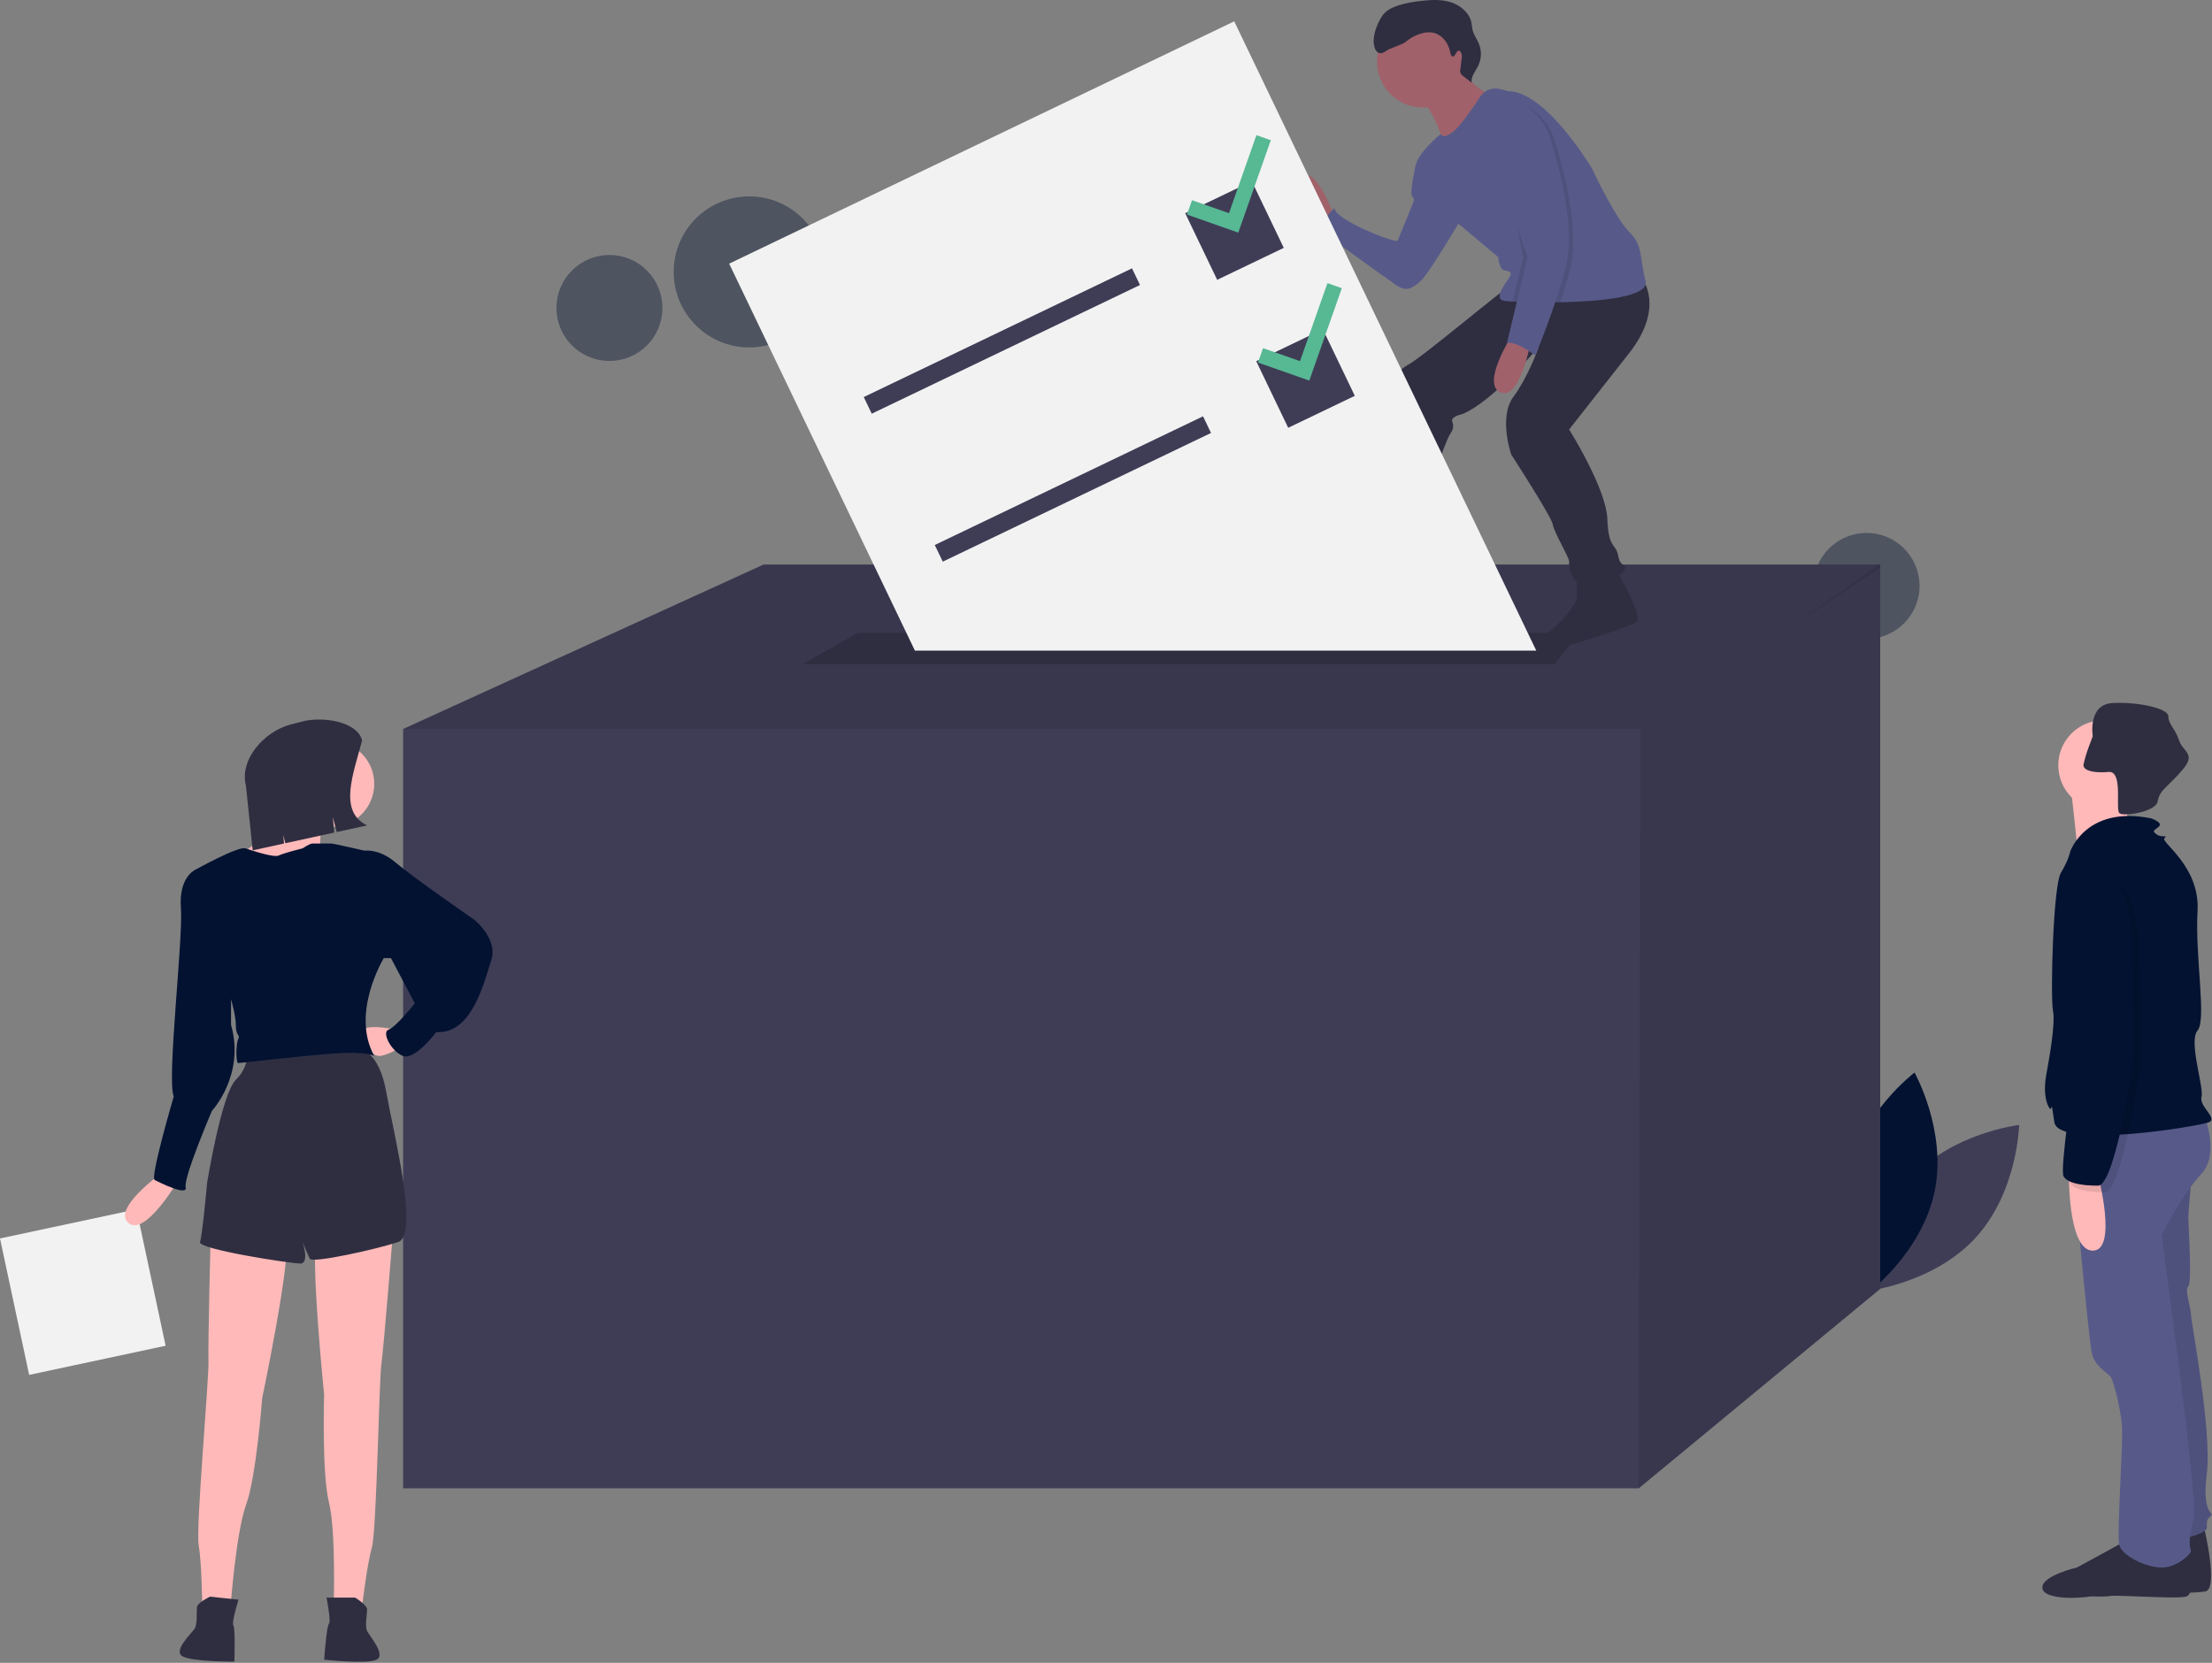 <svg width="915" height="688" viewBox="0 0 915 688" fill="none" xmlns="http://www.w3.org/2000/svg">
<rect x="0" y="0" width="915" height="688" fill="#808080" stroke="none"/>
<g id="undraw_voting_nvu7 1">
<g clip-path="url(#clip0)">
<g id="vote-submission-box">
<path id="Vector" opacity="0.4" d="M772.098 264.346C784.204 264.346 794.018 254.532 794.018 242.425C794.018 230.319 784.204 220.505 772.098 220.505C759.992 220.505 750.178 230.319 750.178 242.425C750.178 254.532 759.992 264.346 772.098 264.346Z" fill="#031231"/>
<path id="Vector_2" d="M790.457 487.549C773.137 506.512 772.508 534.134 772.508 534.134C772.508 534.134 799.961 531.012 817.281 512.05C834.601 493.088 835.23 465.466 835.23 465.466C835.23 465.466 807.777 468.587 790.457 487.549Z" fill="#3F3D56"/>
<path id="Vector_3" d="M800.241 493.006C795 518.147 772.969 534.821 772.969 534.821C772.969 534.821 759.436 510.733 764.677 485.592C769.918 460.451 791.948 443.777 791.948 443.777C791.948 443.777 805.482 467.865 800.241 493.006Z" fill="#031231"/>
<path id="Vector_4" d="M777.746 233.581V533.289L677.843 615.818H166.746V301.631L315.876 233.581H777.746Z" fill="#3F3D56"/>
<path id="Vector_5" opacity="0.1" d="M777.746 233.581V234.782L741.882 258.788L677.843 301.631H166.746L315.876 233.581H777.746Z" fill="black"/>
<path id="Vector_6" opacity="0.1" d="M777.746 233.581V533.289L677.843 615.818L678.567 300.907L741.882 258.788L777.167 233.581H777.746Z" fill="black"/>
<path id="Vector_7" d="M643.094 274.845H331.803L354.969 261.814H653.23L643.094 274.845Z" fill="#2F2E41"/>
</g>
<g id="man">
<path id="Vector_8" d="M911.761 632.12C911.761 632.12 917.795 657.356 912.309 658.453C906.823 659.55 879.941 659.196 873.357 660.293C866.774 661.391 853.059 659.55 853.059 654.613C853.059 649.675 867.323 646.384 867.323 646.384C867.323 646.384 887.621 635.411 888.17 634.863C888.719 634.314 911.761 632.12 911.761 632.12Z" fill="#2F2E41"/>
<path id="Vector_9" d="M906.823 483.445C906.823 483.445 905.177 502.098 905.177 503.743C905.177 505.389 906.823 531.174 905.177 532.271C903.531 533.369 906.274 541.049 906.274 543.792C906.274 546.535 915.052 592.071 912.858 609.626C910.663 627.182 916.15 625.536 914.504 627.182C912.858 628.828 912.858 628.828 912.858 632.12C912.858 635.411 895.302 638.154 895.302 638.154L876.101 516.91L885.976 480.702L906.823 483.445Z" fill="#575A89"/>
<path id="Vector_10" opacity="0.1" d="M906.823 483.445C906.823 483.445 905.177 502.098 905.177 503.743C905.177 505.389 906.823 531.174 905.177 532.271C903.531 533.369 906.274 541.049 906.274 543.792C906.274 546.535 915.052 592.071 912.858 609.626C910.663 627.182 916.15 625.536 914.504 627.182C912.858 628.828 912.858 628.828 912.858 632.12C912.858 635.411 895.302 638.154 895.302 638.154L876.101 516.91L885.976 480.702L906.823 483.445Z" fill="black"/>
<path id="Vector_11" d="M904.08 639.8C904.08 639.8 909.566 659.55 904.08 660.647C898.594 661.745 871.712 659.391 865.128 660.488C858.545 661.585 844.829 661.745 844.829 656.807C844.829 651.87 859.094 648.578 859.094 648.578C859.094 648.578 879.392 637.606 879.941 637.057C880.489 636.508 904.08 639.8 904.08 639.8Z" fill="#2F2E41"/>
<path id="Vector_12" d="M911.761 461.5C911.761 461.5 918.344 477.41 910.663 485.639C902.983 493.868 894.205 510.327 894.205 511.424C894.205 512.521 909.566 621.696 907.372 628.828C905.177 635.96 905.726 640.349 906.275 641.446C906.823 642.543 900.788 648.578 894.205 648.578C887.622 648.578 877.747 643.64 876.649 639.252C875.552 634.863 878.295 597.008 877.747 589.876C877.198 582.744 874.455 572.32 873.358 570.126C872.26 567.931 866.226 565.737 865.128 559.154C864.031 552.57 855.253 468.632 857.996 465.889C860.739 463.146 911.761 461.5 911.761 461.5Z" fill="#575A89"/>
<path id="Vector_13" d="M870.066 335.318C880.367 335.318 888.719 326.967 888.719 316.665C888.719 306.364 880.367 298.013 870.066 298.013C859.764 298.013 851.413 306.364 851.413 316.665C851.413 326.967 859.764 335.318 870.066 335.318Z" fill="#FFB9B9"/>
<path id="Vector_14" d="M881.587 325.992C881.587 325.992 877.746 346.291 880.49 348.485C883.233 350.68 859.642 353.971 859.642 353.971C859.642 353.971 856.899 327.089 856.35 324.346C855.802 321.603 881.587 325.992 881.587 325.992Z" fill="#FFB9B9"/>
<path id="Vector_15" d="M856.35 352.325C856.35 352.325 862.934 333.124 889.816 338.61C889.816 338.61 894.754 340.256 893.108 341.902C891.462 343.548 889.816 343.548 892.01 345.193C894.205 346.839 896.948 345.193 895.302 346.839C893.656 348.485 910.115 358.36 909.018 377.013C907.92 395.666 912.858 422 909.018 426.389C905.177 430.777 911.761 449.979 910.663 453.819C909.566 457.66 917.247 462.597 913.955 464.243C910.663 465.889 851.413 475.764 849.767 464.243C848.121 452.722 849.218 460.951 847.573 458.208C845.927 455.465 845.378 450.528 846.475 444.493C847.573 438.458 850.316 423.645 849.218 418.159C848.121 412.673 849.218 366.589 852.51 361.103C855.802 355.617 856.35 352.325 856.35 352.325Z" fill="#031231"/>
<path id="Vector_16" d="M867.871 486.188C867.871 486.188 876.101 517.459 865.677 517.459C855.253 517.459 855.802 485.09 855.802 485.09L867.871 486.188Z" fill="#FFB9B9"/>
<path id="Vector_17" d="M861.837 316.665C861.837 318.256 864.141 319.266 867.712 319.496H867.718C869.232 319.582 870.75 319.553 872.26 319.409C874.542 319.2 875.486 321.345 875.876 324.176C876.512 328.845 875.623 335.39 876.649 336.416C878.065 337.831 888.384 336.41 891.61 333.201C892.112 332.75 892.447 332.143 892.559 331.478C892.897 329.518 893.864 327.722 895.313 326.359C897.217 324.28 899.927 321.976 902.983 318.311C908.469 311.728 902.983 311.179 901.337 306.242C899.691 301.304 896.948 299.658 896.948 296.367C896.948 293.075 884.33 290.332 873.906 290.88C863.482 291.429 865.677 304.596 865.677 304.596C865.677 304.596 865.057 306.187 864.316 308.239C863.314 310.813 862.5 313.457 861.88 316.15C861.855 316.32 861.84 316.493 861.837 316.665V316.665Z" fill="#2F2E41"/>
<path id="Vector_18" opacity="0.1" d="M864.031 360.555C864.031 360.555 882.684 359.457 884.33 386.888C885.976 414.319 885.427 440.104 885.427 440.653C885.427 441.201 877.746 493.32 870.614 493.32C863.482 493.32 857.996 492.223 856.35 489.479C854.705 486.736 860.739 447.236 860.739 447.236C860.739 447.236 863.482 405.541 859.093 392.374C854.705 379.208 854.156 362.201 864.031 360.555Z" fill="black"/>
<path id="Vector_19" d="M861.288 357.812C861.288 357.812 879.941 356.714 881.587 384.145C883.233 411.576 882.684 437.361 882.684 437.91C882.684 438.458 875.003 490.577 867.871 490.577C860.739 490.577 855.253 489.479 853.607 486.736C851.962 483.993 857.996 444.493 857.996 444.493C857.996 444.493 860.739 402.798 856.35 389.631C851.962 376.465 851.413 359.457 861.288 357.812Z" fill="#031231"/>
</g>
<g id="vote-submit-blanc-and-man">
<path id="Vector_20" opacity="0.4" d="M309.93 143.749C327.188 143.749 341.178 129.759 341.178 112.501C341.178 95.243 327.188 81.253 309.93 81.253C292.672 81.253 278.682 95.243 278.682 112.501C278.682 129.759 292.672 143.749 309.93 143.749Z" fill="#031231"/>
<path id="Vector_21" opacity="0.4" d="M252.098 149.346C264.204 149.346 274.018 139.532 274.018 127.425C274.018 115.319 264.204 105.505 252.098 105.505C239.992 105.505 230.178 115.319 230.178 127.425C230.178 139.532 239.992 149.346 252.098 149.346Z" fill="#031231"/>
<path id="Vector_22" d="M551.981 89.641C551.981 89.641 543.852 66.609 537.981 73.835C532.111 81.061 547.014 93.254 547.014 93.254L551.981 89.641Z" fill="#A0616A"/>
<path id="Vector_23" d="M590.369 67.061L585.478 68.873C585.478 68.873 583.143 79.254 584.046 81.061C584.949 82.867 585.401 81.512 584.046 85.125C582.691 88.738 578.627 98.222 578.175 99.577C577.723 100.932 551.981 90.996 551.981 86.028C551.981 86.028 546.562 92.351 543.852 93.706C543.852 93.706 573.659 115.383 577.723 118.093C581.788 120.803 584.046 119.448 587.659 116.287C591.272 113.125 606.627 86.932 606.627 86.932L590.369 67.061Z" fill="#575A89"/>
<path id="Vector_24" d="M577.272 227.384C577.272 227.384 577.723 232.351 578.627 232.803C579.53 233.255 586.304 244.545 578.627 246.803C570.949 249.061 566.433 248.158 564.627 249.061C562.82 249.964 531.207 251.771 530.756 246.803C530.304 241.835 546.11 240.932 546.11 240.932C546.11 240.932 560.562 231.448 562.82 226.48C565.078 221.513 577.272 227.384 577.272 227.384Z" fill="#2F2E41"/>
<path id="Vector_25" d="M668.949 236.416C668.949 236.416 679.788 254.932 677.078 257.19C674.369 259.448 647.98 267.677 644.111 268.029C639.143 268.48 635.53 264.416 639.594 262.158C643.659 259.9 652.24 250.416 652.24 247.255V239.125L668.949 236.416Z" fill="#2F2E41"/>
<path id="Vector_26" d="M679.337 115.383C679.337 115.383 688.82 127.125 673.917 146.093L649.078 177.706C649.078 177.706 664.433 202.093 664.885 214.738C665.337 227.384 668.498 224.674 669.401 230.093C670.304 235.513 674.369 232.803 671.207 236.867C668.046 240.932 656.304 244.545 652.691 241.384C651.448 240.247 650.478 238.844 649.853 237.28C649.227 235.716 648.962 234.032 649.078 232.351C649.078 230.545 642.756 220.158 642.304 216.996C641.853 213.835 625.143 188.093 625.143 188.093C625.143 188.093 619.723 172.738 626.046 164.158C632.369 155.577 636.547 143.407 636.547 143.407C636.547 143.407 617.917 165.964 604.82 171.383C604.82 171.383 599.852 172.287 600.756 174.545C601.659 176.803 600.756 178.158 599.401 180.416C598.046 182.674 588.562 208.867 585.401 215.642C582.24 222.416 583.594 226.48 579.982 228.738C576.369 230.996 560.11 229.19 560.11 226.932C560.11 224.674 562.369 218.803 563.723 215.642C565.078 212.48 575.917 175.9 575.014 169.577C574.111 163.254 575.465 154.674 582.24 151.061C589.014 147.448 623.336 118.093 625.143 118.093C626.949 118.093 679.337 115.383 679.337 115.383Z" fill="#2F2E41"/>
<path id="Vector_27" d="M588.562 44.48C599.038 44.48 607.53 35.988 607.53 25.512C607.53 15.037 599.038 6.544 588.562 6.544C578.087 6.544 569.594 15.037 569.594 25.512C569.594 35.988 578.087 44.48 588.562 44.48Z" fill="#A0616A"/>
<path id="Vector_28" d="M603.917 27.319C603.917 27.319 609.788 37.706 617.014 39.061C624.24 40.416 598.046 61.19 598.046 61.19C598.046 61.19 591.723 41.319 586.304 40.416C580.885 39.512 603.917 27.319 603.917 27.319Z" fill="#A0616A"/>
<path id="Vector_29" d="M585.401 69.77C585.401 75.641 603.014 92.351 603.014 92.351L619.724 106.351C619.724 106.351 620.175 111.319 621.982 111.77C623.788 112.222 626.046 112.222 624.24 114.932C622.433 117.641 617.917 123.512 621.982 124.416C623.207 124.602 624.442 124.72 625.68 124.768C626.764 124.831 628.038 124.89 629.469 124.944C632.811 125.061 636.993 125.138 641.523 125.107C642.81 125.102 644.12 125.087 645.452 125.061C662.527 124.723 682.308 122.758 680.691 116.287C677.982 105.448 679.788 101.835 673.917 95.964C668.046 90.093 658.562 69.77 658.562 69.77C658.562 69.77 639.595 37.706 623.788 37.706L620.505 36.843C618.979 36.441 617.366 36.529 615.893 37.095C614.421 37.661 613.163 38.675 612.299 39.995C609.129 44.823 604.129 52.076 601.207 54.415C596.691 58.028 595.987 55.436 595.987 55.436C595.987 55.436 585.401 63.899 585.401 69.77Z" fill="#575A89"/>
<path id="Vector_30" d="M625.595 138.416C625.595 138.416 612.498 158.738 620.627 162.351C628.756 165.964 633.272 141.125 633.272 141.125L625.595 138.416Z" fill="#A0616A"/>
<path id="Vector_31" d="M600.962 23.37C600.234 23.278 600.004 22.359 599.881 21.636C599.225 17.762 596.338 14.088 592.459 13.463C590.976 13.266 589.469 13.387 588.037 13.819C585.985 14.382 584.06 15.33 582.362 16.612C581.532 17.371 580.571 17.975 579.527 18.393C578.815 18.602 575.793 19.945 575.087 20.173C573.534 20.672 572.25 22.297 570.651 21.976C569.121 21.668 568.54 19.821 568.294 18.28C567.734 14.77 569.744 9.532 571.741 6.592C573.257 4.36 575.823 3.076 578.387 2.241C581.392 1.329 584.48 0.715 587.605 0.409C591.824 -0.089 596.194 -0.353 600.237 0.951C604.28 2.255 607.962 5.445 608.717 9.626C608.874 10.497 608.903 11.389 609.096 12.252C609.566 14.36 610.96 16.131 611.773 18.13C612.36 19.599 612.632 21.174 612.573 22.755C612.514 24.335 612.124 25.886 611.428 27.306C610.302 29.571 608.344 31.747 608.766 34.241L605.281 31.493C604.778 31.207 604.387 30.756 604.176 30.217C603.964 29.678 603.944 29.083 604.118 28.53L604.625 24.167C604.8 23.376 604.721 22.55 604.399 21.807C602.85 19.101 602.176 23.523 600.962 23.37Z" fill="#2F2E41"/>
<path id="Vector_32" opacity="0.1" d="M633.724 107.254L629.469 124.944C633.76 125.098 639.436 125.179 645.452 125.061C646.969 120.509 648.419 115.763 649.53 111.319C653.595 95.061 646.82 70.222 643.207 58.48C639.595 46.738 630.562 43.577 630.562 43.577C626.859 44.879 623.362 46.704 620.175 48.996C614.304 53.061 633.724 107.254 633.724 107.254Z" fill="black"/>
<path id="Vector_33" opacity="0.1" d="M630.111 106.351L625.68 124.768C626.764 124.831 628.038 124.89 629.469 124.944C632.811 125.061 636.993 125.138 641.523 125.107C643.153 120.27 644.729 115.167 645.917 110.416C649.982 94.157 643.207 69.319 639.595 57.577C635.982 45.835 628.078 58.706 628.078 58.706C628.078 58.706 631.24 51.028 625.369 55.093C619.498 59.157 630.111 106.351 630.111 106.351Z" fill="black"/>
<path id="Vector_34" d="M628.756 42.673C628.756 42.673 637.788 45.835 641.401 57.577C645.014 69.319 651.788 94.157 647.724 110.416C643.659 126.674 635.078 146.996 635.078 146.996C635.078 146.996 626.498 140.674 623.336 142.029L631.917 106.351C631.917 106.351 612.498 52.157 618.369 48.093C621.555 45.801 625.053 43.976 628.756 42.673V42.673Z" fill="#575A89"/>
<path id="Vector_35" d="M635.488 269.199L510.541 8.828L301.62 109.085L378.456 269.199H635.488Z" fill="#F2F2F2"/>
<path id="Vector_36" d="M468.259 111.03L357.294 164.28L360.599 171.167L471.564 117.917L468.259 111.03Z" fill="#3F3D56"/>
<path id="Vector_37" d="M497.638 172.252L386.673 225.502L389.978 232.389L500.944 179.139L497.638 172.252Z" fill="#3F3D56"/>
</g>
<g id="top-tick">
<path id="Vector_38" d="M517.82 75.007L490.27 88.228L503.49 115.778L531.04 102.557L517.82 75.007Z" fill="#3F3D56"/>
<path id="Vector_39" d="M519.718 55.924L508.372 88.206L493.077 82.83L490.984 88.785L512.214 96.246L525.672 58.017L519.718 55.924Z" fill="#57B894"/>
</g>
<g id="bottom-tick">
<path id="Vector_40" d="M547.199 136.229L519.649 149.45L532.87 177L560.42 163.779L547.199 136.229Z" fill="#3F3D56"/>
<path id="Vector_41" d="M549.097 117.146L537.751 149.428L522.457 144.053L520.364 150.007L541.593 157.468L555.052 119.239L549.097 117.146Z" fill="#57B894"/>
</g>
<g id="woman">
<path id="Vector_42" d="M12.058 568.87L68.508 556.812L56.45 500.362L8.69425e-05 512.42L12.058 568.87Z" fill="#F2F2F2"/>
<path id="right hand" d="M66.938 485.279C66.938 485.279 46.204 500.089 53.115 506.013C60.027 511.937 73.85 488.241 73.85 488.241L66.938 485.279Z" fill="#FFB9B9"/>
<path id="left leg" d="M162.711 507.988C162.711 507.988 158.761 557.355 157.774 564.267C156.787 571.178 155.799 633.381 153.825 640.292C151.85 647.203 149.875 663.988 149.875 663.988H138.027C138.027 663.988 139.014 633.381 136.052 621.532C133.09 609.684 134.078 577.102 134.078 577.102C134.078 577.102 128.154 518.849 131.116 510.95C134.078 503.051 162.711 507.988 162.711 507.988Z" fill="#FFB9B9"/>
<path id="left shoe" d="M146.913 661.026C146.913 661.026 151.85 663.988 151.85 665.963C151.85 667.938 150.863 672.874 151.85 674.849C152.837 676.824 159.749 684.723 155.799 686.697C151.85 688.672 134.078 686.697 134.078 686.697C134.078 686.697 135.065 672.874 136.052 671.887C137.04 670.9 135.065 661.026 135.065 661.026H146.913Z" fill="#2F2E41"/>
<path id="right leg" d="M87.234 506.778C87.234 506.778 85.98 556.287 86.236 563.264C86.493 570.241 80.945 632.203 82.183 639.284C83.422 646.364 83.624 663.264 83.624 663.264L95.406 664.508C95.406 664.508 97.637 633.965 101.827 622.494C106.016 611.022 108.454 578.516 108.454 578.516C108.454 578.516 120.46 521.206 118.344 513.04C116.227 504.874 87.234 506.778 87.234 506.778Z" fill="#FFB9B9"/>
<path id="right shoe" d="M86.88 660.629C86.88 660.629 81.66 663.057 81.453 665.02C81.246 666.984 81.709 671.997 80.52 673.857C79.331 675.718 71.629 682.847 75.349 685.226C79.069 687.604 96.95 687.506 96.95 687.506C96.95 687.506 97.419 673.655 96.541 672.57C95.663 671.484 98.663 661.873 98.663 661.873L86.88 660.629Z" fill="#2F2E41"/>
<path id="pants" d="M148.888 433.937C148.888 433.937 156.787 434.925 159.749 451.709C162.711 468.494 173.571 510.95 164.685 513.912C155.799 516.874 129.141 522.798 128.154 520.823C127.166 518.849 125.192 513.912 125.192 513.912C125.192 513.912 128.154 522.798 124.204 522.798C120.255 522.798 81.749 516.874 82.736 513.912C83.723 510.95 85.698 489.228 85.698 489.228C85.698 489.228 91.622 452.697 97.546 446.773C99.26 445.127 100.592 443.123 101.445 440.905C102.298 438.687 102.652 436.308 102.483 433.937H148.888Z" fill="#2F2E41"/>
<path id="left hand" d="M163.698 426.038C163.698 426.038 150.863 423.076 148.888 427.026C146.913 430.975 153.825 436.899 156.787 436.899C159.749 436.899 164.685 433.937 164.685 433.937L163.698 426.038Z" fill="#FFB9B9"/>
<path id="head" d="M137.04 342.114C146.855 342.114 154.812 334.157 154.812 324.342C154.812 314.527 146.855 306.57 137.04 306.57C127.224 306.57 119.268 314.527 119.268 324.342C119.268 334.157 127.224 342.114 137.04 342.114Z" fill="#FFB9B9"/>
<path id="neck" d="M134.078 337.177C134.078 337.177 131.116 351 133.09 351C135.065 351 118.28 359.886 118.28 359.886L105.445 357.912L101.495 351.988C101.495 351.988 122.23 338.165 122.23 330.266C122.23 322.367 134.078 337.177 134.078 337.177Z" fill="#FFB9B9"/>
<path id="upper body" d="M125.192 351C125.192 351 128.154 349.026 129.141 349.026H137.04C138.027 349.026 150.863 351.988 150.863 351.988L158.761 396.418C158.761 396.418 144.939 419.127 154.812 436.899C154.812 436.899 151.85 434.924 138.027 435.912C124.204 436.899 99.521 439.861 98.533 439.861C97.546 439.861 97.546 431.962 98.533 429.988C99.521 428.013 97.546 429 97.546 424.064C97.546 419.127 94.584 410.241 94.584 410.241L80.761 359.886C80.761 359.886 98.533 350.013 101.495 351C104.457 351.988 113.344 354.95 115.318 353.962C117.293 352.975 125.192 351 125.192 351Z" fill="#031231"/>
<path id="left arm" d="M147.901 352.975L150.863 351.988C150.863 351.988 156.787 351 163.698 356.924C170.609 362.848 196.28 380.621 196.28 380.621C196.28 380.621 206.154 388.519 203.192 397.405C200.23 406.291 195.293 428.013 180.483 427.026C180.483 427.026 171.597 438.874 166.66 436.899C161.723 434.924 157.774 427.026 160.736 426.038C163.698 425.051 171.597 415.178 171.597 415.178L161.723 396.418H158.761L147.901 390.494L147.901 352.975Z" fill="#031231"/>
<path id="right arm" d="M88.66 358.899L80.761 359.886C80.761 359.886 73.85 362.848 74.837 375.684C75.824 388.519 68.913 446.773 71.875 453.684C71.875 453.684 62.002 487.254 63.976 488.241C65.951 489.228 77.799 495.152 76.812 491.203C75.825 487.254 87.673 459.608 87.673 459.608C87.673 459.608 101.495 444.798 95.571 424.064V407.279L88.66 358.899Z" fill="#031231"/>
<path id="hair" d="M151.831 341.524L139.279 344.259L137.666 338.078L138.286 344.475L118.038 348.886L117.147 345.474L117.49 349.006L104.52 351.831L101.746 325.199C98.894 314.271 109.304 302.623 120.232 299.771L125.08 298.506C133.107 296.411 147.697 298.316 149.791 306.342C146.125 320.336 139.874 335.678 151.831 341.524Z" fill="#2F2E41"/>
</g>
</g>
</g>
<defs>
<clipPath id="clip0">
<rect width="914.817" height="687.575" fill="white"/>
</clipPath>
</defs>
</svg>
